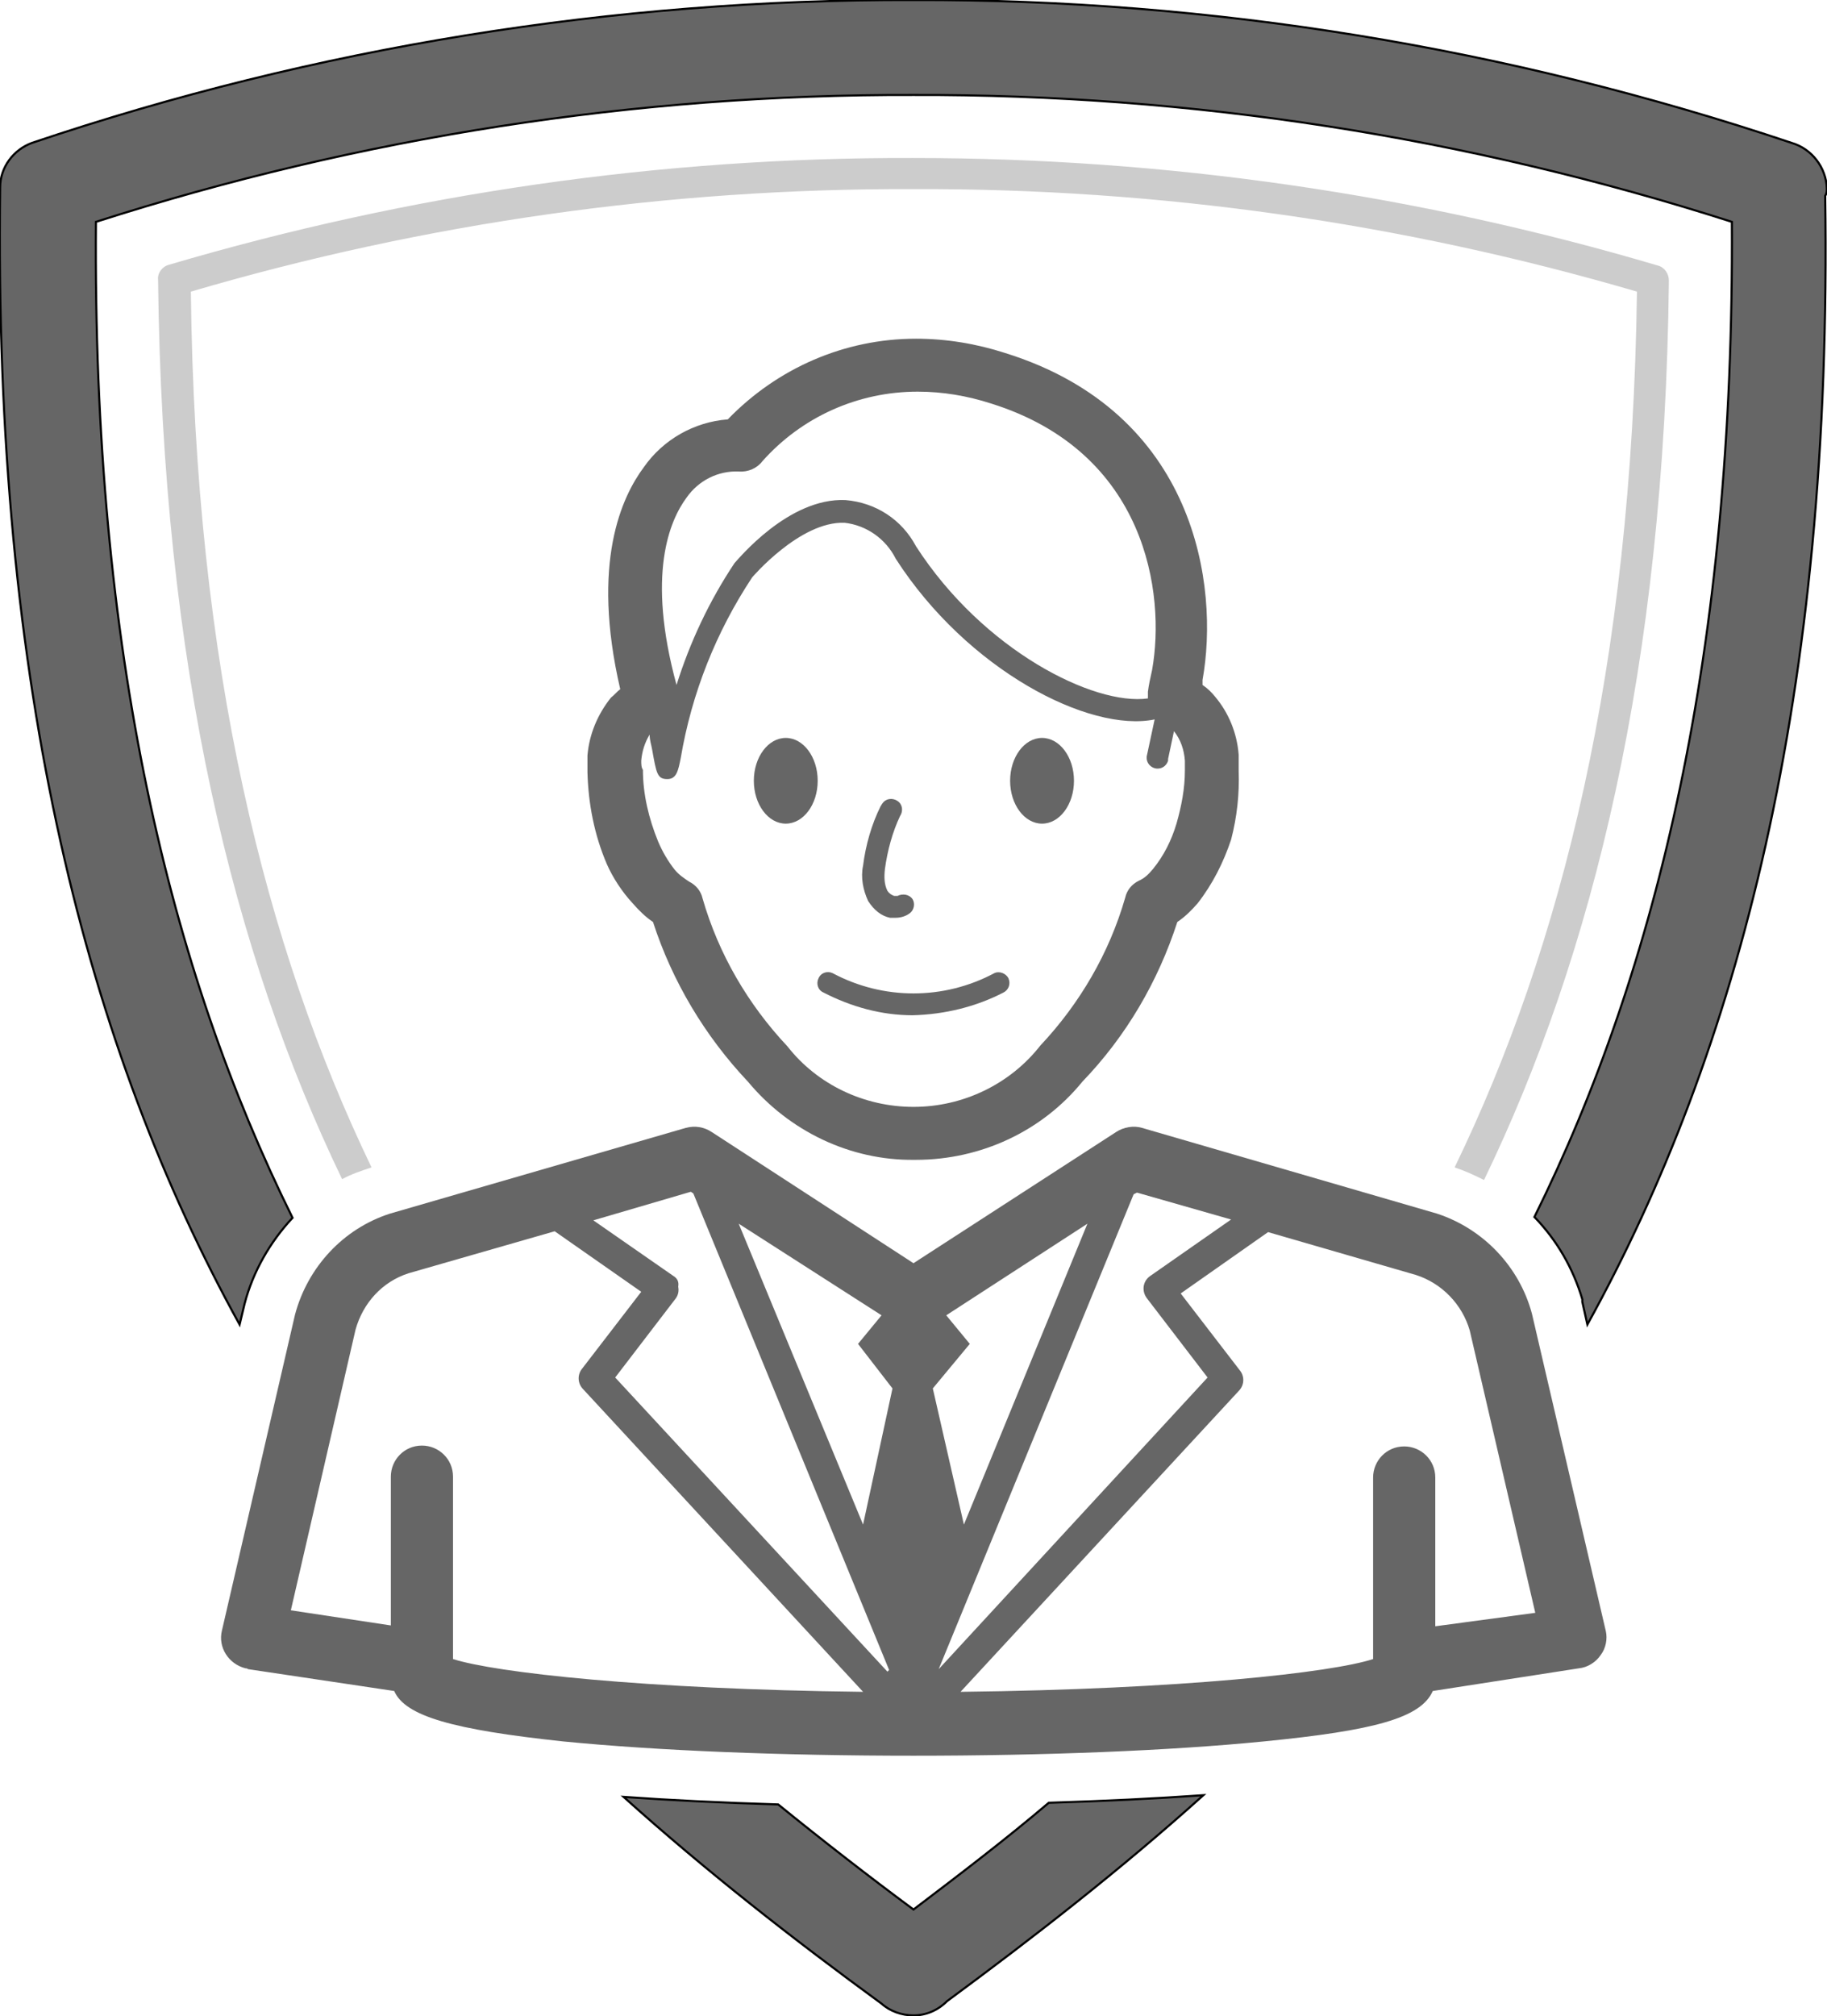 <?xml version="1.0" encoding="utf-8"?>
<!-- Generator: Adobe Illustrator 23.0.3, SVG Export Plug-In . SVG Version: 6.00 Build 0)  -->
<svg version="1.1"
	 id="svg188914" xmlns:cc="http://creativecommons.org/ns#" xmlns:dc="http://purl.org/dc/elements/1.1/" xmlns:rdf="http://www.w3.org/1999/02/22-rdf-syntax-ns#" xmlns:svg="http://www.w3.org/2000/svg"
	 xmlns="http://www.w3.org/2000/svg" xmlns:xlink="http://www.w3.org/1999/xlink" x="0px" y="0px" viewBox="0 0 47.4 52.3"
	 style="enable-background:new 0 0 47.4 52.3;" xml:space="preserve">
<style type="text/css">
	.st0{fill:#666666;}
	.st1{fill:#666666;stroke:#000000;stroke-width:0.25;stroke-miterlimit:10;}
	.st2{fill:#CCCCCC;}
</style>
<g id="layer1" transform="translate(747.686,-382.267)">
	<g id="Layer_2-19-2" transform="matrix(0.218,0,0,0.218,-747.683,382.267)">
		<g id="Layer_1-2-47-5">
			<path id="path3025-4" class="st0" d="M182.3,156.3c-1.5-5.6-5.8-10.1-11.3-11.9l-35.1-10.2c-1-0.3-2.2-0.1-3.1,0.5l-24.1,15.6
				l-24-15.6c-0.9-0.6-2-0.8-3.1-0.5l-35.2,10.2c-5.6,1.8-9.8,6.4-11.3,12L26.4,194c-0.5,2,0.8,4,2.8,4.5c0.1,0,0.2,0,0.3,0.1
				l17.4,2.6c1.3,3,7,4.6,20.1,6c11.2,1.1,26,1.7,41.7,1.7s30.6-0.6,41.7-1.7c13.2-1.3,18.7-2.8,20.1-6l17.4-2.7
				c1-0.1,2-0.7,2.6-1.6c0.6-0.8,0.8-1.9,0.6-2.8L182.3,156.3z M136.5,154.5l7.2,9.4l-32,34.7l23.2-56.5l0.4-0.2l11.2,3.2l-9.6,6.7
				C136,152.4,135.8,153.6,136.5,154.5C136.5,154.4,136.5,154.4,136.5,154.5z M80.1,151.8l-9.5-6.6l11.6-3.4l0.3,0.2l23.3,56.7
				l-0.2,0.2l-32.4-35l7.2-9.4c0.3-0.4,0.4-0.9,0.3-1.4C80.8,152.5,80.6,152.1,80.1,151.8z M114.7,181.4l-3.7-16.2l4.4-5.3l-2.8-3.4
				l16.8-10.9L114.7,181.4z M106.2,165.2l-3.5,16.2l-14.8-35.8l17,10.9l-2.8,3.4L106.2,165.2z M53.9,197.4v-21.7
				c0-2.1-1.7-3.7-3.7-3.7c-2.1,0-3.7,1.7-3.7,3.7l0,0v17.7l-11.9-1.8l7.7-33.4c0.9-3.2,3.2-5.7,6.3-6.7l17.4-5l10.3,7.2l-7,9.1
				c-0.6,0.7-0.6,1.7,0,2.4l33.4,36.1C76.6,201,58.9,199,53.9,197.4z M170.8,193.5v-17.7c0-2.1-1.7-3.7-3.7-3.7
				c-2.1,0-3.7,1.7-3.7,3.7l0,0v21.6c-4.9,1.6-22.7,3.6-49.1,3.9l33.2-35.9c0.6-0.7,0.6-1.7,0-2.4l-7-9.1l10.4-7.3l17.6,5.1
				c3.1,1,5.5,3.5,6.4,6.6l7.8,33.6L170.8,193.5z"/>
			<path id="path3027-4" class="st1" d="M217.4,22.4c-0.1-2.5-1.8-4.7-4.2-5.4c-33.7-11.3-69-17.1-104.5-17
				C73.1-0.1,37.6,5.6,3.8,17C1.6,17.8,0,19.9,0,22.3C-0.8,82.2,10.5,125,28.5,157.6l0.6-2.5c1-3.8,3-7.3,5.7-10.2
				C20.2,115.4,11,77.6,11.4,26.4c31.5-10.1,64.3-15.2,97.3-15.1c33.1-0.1,65.9,5,97.4,15.1c0.3,51-8.9,88.9-23.5,118.4
				c2.7,2.8,4.6,6.1,5.7,9.8v0.3l0.6,2.7c17.9-32.4,29.2-74.8,28.3-134.3C217.4,23,217.4,22.7,217.4,22.4z"/>
			<path id="path3029-9" class="st1" d="M108.7,227.2c-5.4-4-10.8-8.2-16.1-12.5c-6.6-0.2-12.8-0.5-18.4-0.9
				c9.9,8.9,20.3,17,30.7,24.6c1,0.9,2.4,1.4,3.8,1.4l0,0c1.5,0,2.9-0.6,4-1.7c10.3-7.6,20.6-15.6,30.5-24.5
				c-5.7,0.4-11.8,0.7-18.4,0.9C119.5,219,114.1,223.1,108.7,227.2z"/>
			<path id="path3031-9" class="st2" d="M22.7,34.7c27.9-8.2,56.9-12.3,86-12.2c29.1-0.1,58.1,4,86.1,12.2
				c-0.6,44.7-9,78-21.7,104.2c1.2,0.4,2.3,0.9,3.5,1.5c12.9-26.7,21.5-61,22-107c0-0.8-0.5-1.6-1.3-1.8
				c-28.7-8.5-58.6-12.8-88.6-12.8c-30-0.1-59.8,4.2-88.6,12.7c-0.8,0.2-1.4,1-1.3,1.8c0.5,46,9,80.2,21.9,107
				c1.1-0.6,2.3-1,3.5-1.4C31.6,112.7,23.2,79.4,22.7,34.7z"/>
			<path id="path3033-3" class="st0" d="M75.3,107.5c0.7,0.8,1.5,1.6,2.4,2.2c2.3,7.1,6.2,13.6,11.3,19c4.9,5.9,12.2,9.4,19.8,9.3
				h0.2c7.7,0,15-3.4,19.8-9.3c5.2-5.4,9-11.9,11.3-19c0.9-0.6,1.7-1.4,2.4-2.2c1.8-2.3,3.1-4.9,4-7.6c0.7-2.7,1-5.4,0.9-8.2
				c0-0.6,0-1.2,0-1.9l0,0l0,0c-0.2-2.6-1.2-5-2.8-6.9c-0.4-0.5-0.9-1-1.5-1.4c0-0.2,0-0.4,0-0.6c2-11.1-0.7-31.8-23.5-38.9
				c-3.4-1.1-7-1.7-10.6-1.7c-8.5,0-16.5,3.5-22.4,9.6c-4,0.3-7.7,2.4-10,5.7C74,59.1,70.3,66.9,73.8,82c-0.4,0.3-0.7,0.7-1.1,1
				c-1.6,2-2.6,4.4-2.8,6.9l0,0c0,0.7,0,1.3,0,2c0.1,3.7,0.8,7.4,2.3,10.9C72.9,104.4,74,106.1,75.3,107.5z M81.7,59.2
				c1.4-2,3.7-3.2,6.2-3.1c1.1,0.1,2.2-0.4,2.8-1.2c4.7-5.3,11.4-8.3,18.5-8.3c3,0,5.9,0.5,8.7,1.4c18.6,5.8,20.8,22.7,19.2,31.7
				c-0.2,0.9-0.4,1.8-0.5,2.6c0,0.3,0,0.5,0,0.8C130.2,84,117,77.4,109,65c-1.7-3.2-4.8-5.2-8.4-5.5c-6.8-0.3-12.8,7.1-13.2,7.5
				c-3,4.5-5.3,9.4-6.9,14.5C76.9,68.3,79.7,61.9,81.7,59.2z M76.3,90.5L76.3,90.5c0.1-1.1,0.4-2.1,1-3.1c0,0.7,0.2,1.2,0.3,1.8
				c0.5,2.8,0.6,3.5,1.8,3.5l0,0c1.1,0,1.3-1,1.6-2.5c1.3-7.7,4.2-15,8.5-21.5c0,0,5.7-6.7,11-6.5c2.6,0.3,4.9,1.9,6.1,4.3
				c8.5,13.2,23,20.7,30.8,19.1l-0.9,4.2c-0.2,0.7,0.2,1.4,0.9,1.6s1.4-0.2,1.6-0.9c0-0.1,0-0.1,0-0.2l0.7-3.3l0,0
				c0.8,1,1.2,2.2,1.3,3.5l0,0l0,0c0,0.4,0,0.8,0,1.2c0,2.1-0.4,4.2-1,6.3c-0.6,2-1.5,3.8-2.8,5.4c-0.5,0.6-1,1.1-1.7,1.4
				c-0.8,0.4-1.4,1.1-1.6,2c-1.9,6.6-5.4,12.6-10.1,17.6c-3.6,4.6-9.2,7.3-15.1,7.3l0,0c-5.8,0-11.4-2.6-15-7.2
				c-4.7-5-8.2-11-10.1-17.6c-0.2-0.9-0.8-1.6-1.6-2c-0.6-0.4-1.2-0.8-1.7-1.4c-0.8-1-1.5-2.2-2-3.4c-1.1-2.7-1.8-5.6-1.8-8.5
				C76.3,91.3,76.3,90.9,76.3,90.5z"/>
			<path id="path3035-6" class="st0" d="M98,118.1c3.3,1.7,6.9,2.7,10.6,2.7c3.8-0.1,7.5-1,10.8-2.7c0.6-0.3,0.9-1,0.6-1.7l0,0
				c-0.3-0.6-1.1-0.9-1.7-0.6c-6,3.2-13.2,3.2-19.2,0c-0.6-0.3-1.4-0.1-1.7,0.6C97.1,117,97.3,117.8,98,118.1z"/>
			<ellipse id="ellipse3037-0" class="st0" cx="93.5" cy="92.9" rx="3.8" ry="5.1"/>
			<ellipse id="ellipse3039-5" class="st0" cx="124" cy="92.9" rx="3.8" ry="5.1"/>
			<path id="path3041-0" class="st0" d="M105.9,109.2h0.7c0.6,0,1.2-0.2,1.6-0.5c0.6-0.4,0.7-1.2,0.4-1.7l0,0
				c-0.4-0.6-1.2-0.7-1.8-0.4l0,0c0,0-0.3,0-0.4,0c-0.3-0.1-0.6-0.3-0.8-0.6c-0.4-0.8-0.4-1.7-0.3-2.6c0.3-2.2,0.9-4.4,1.8-6.3
				c0.4-0.6,0.3-1.4-0.3-1.8c-0.6-0.4-1.4-0.3-1.8,0.3c-0.1,0.1-0.1,0.2-0.2,0.3c-1.1,2.2-1.8,4.7-2.1,7.1c-0.3,1.4,0,2.9,0.6,4.2
				C104,108.3,104.9,109,105.9,109.2z"/>
		</g>
	</g>
</g>
</svg>
